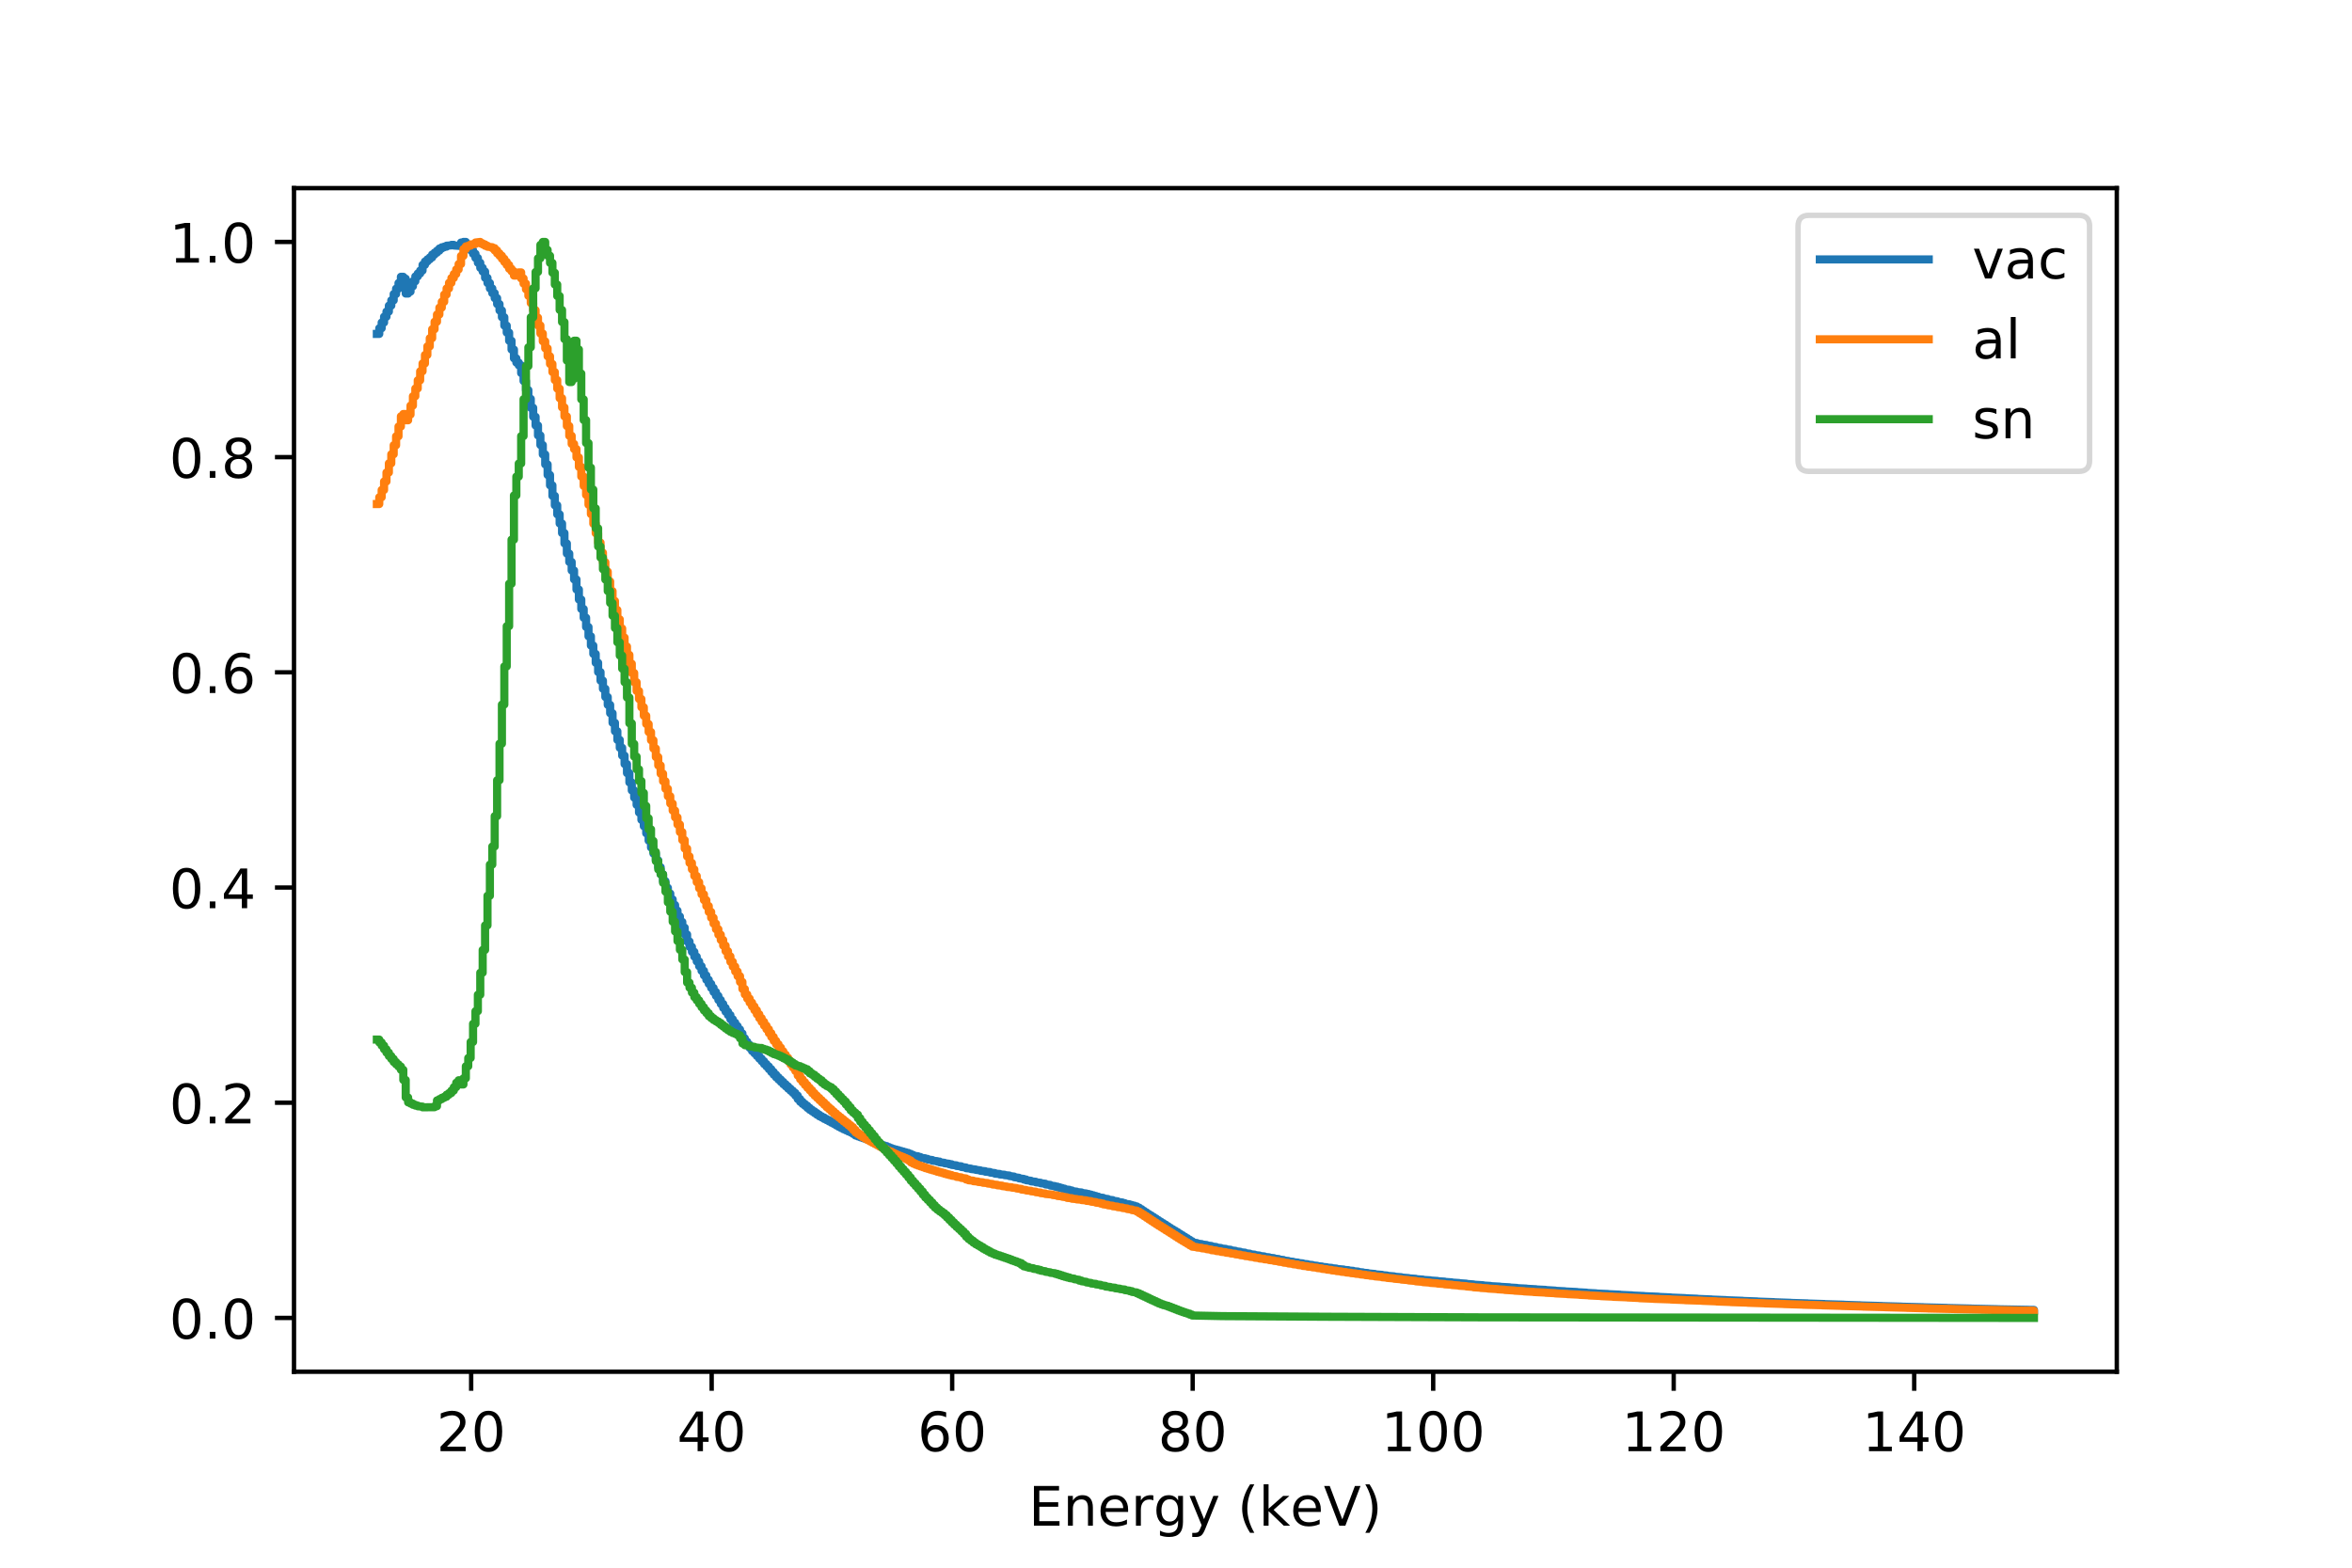 <?xml version="1.0" encoding="utf-8" standalone="no"?>
<!DOCTYPE svg PUBLIC "-//W3C//DTD SVG 1.1//EN"
  "http://www.w3.org/Graphics/SVG/1.1/DTD/svg11.dtd">
<!-- Created with matplotlib (http://matplotlib.org/) -->
<svg height="288pt" version="1.1" viewBox="0 0 432 288" width="432pt" xmlns="http://www.w3.org/2000/svg" xmlns:xlink="http://www.w3.org/1999/xlink">
 <defs>
  <style type="text/css">
*{stroke-linecap:butt;stroke-linejoin:round;}
  </style>
 </defs>
 <g id="figure_1">
  <g id="patch_1">
   <path d="M 0 288 
L 432 288 
L 432 0 
L 0 0 
z
" style="fill:#ffffff;"/>
  </g>
  <g id="axes_1">
   <g id="patch_2">
    <path d="M 54 252 
L 388.8 252 
L 388.8 34.56 
L 54 34.56 
z
" style="fill:#ffffff;"/>
   </g>
   <g id="matplotlib.axis_1">
    <g id="xtick_1">
     <g id="line2d_1">
      <defs>
       <path d="M 0 0 
L 0 3.5 
" id="m61264c3fd6" style="stroke:#000000;stroke-width:0.8;"/>
      </defs>
      <g>
       <use style="stroke:#000000;stroke-width:0.8;" x="86.54" xlink:href="#m61264c3fd6" y="252"/>
      </g>
     </g>
     <g id="text_1">
      <!-- 20 -->
      <defs>
       <path d="M 19.188 8.297 
L 53.609 8.297 
L 53.609 0 
L 7.328 0 
L 7.328 8.297 
Q 12.938 14.109 22.625 23.891 
Q 32.328 33.688 34.812 36.531 
Q 39.547 41.844 41.422 45.531 
Q 43.312 49.219 43.312 52.781 
Q 43.312 58.594 39.234 62.25 
Q 35.156 65.922 28.609 65.922 
Q 23.969 65.922 18.812 64.312 
Q 13.672 62.703 7.812 59.422 
L 7.812 69.391 
Q 13.766 71.781 18.938 73 
Q 24.125 74.219 28.422 74.219 
Q 39.75 74.219 46.484 68.547 
Q 53.219 62.891 53.219 53.422 
Q 53.219 48.922 51.531 44.891 
Q 49.859 40.875 45.406 35.406 
Q 44.188 33.984 37.641 27.219 
Q 31.109 20.453 19.188 8.297 
z
" id="DejaVuSans-32"/>
       <path d="M 31.781 66.406 
Q 24.172 66.406 20.328 58.906 
Q 16.5 51.422 16.5 36.375 
Q 16.5 21.391 20.328 13.891 
Q 24.172 6.391 31.781 6.391 
Q 39.453 6.391 43.281 13.891 
Q 47.125 21.391 47.125 36.375 
Q 47.125 51.422 43.281 58.906 
Q 39.453 66.406 31.781 66.406 
z
M 31.781 74.219 
Q 44.047 74.219 50.516 64.516 
Q 56.984 54.828 56.984 36.375 
Q 56.984 17.969 50.516 8.266 
Q 44.047 -1.422 31.781 -1.422 
Q 19.531 -1.422 13.062 8.266 
Q 6.594 17.969 6.594 36.375 
Q 6.594 54.828 13.062 64.516 
Q 19.531 74.219 31.781 74.219 
z
" id="DejaVuSans-30"/>
      </defs>
      <g transform="translate(80.177 266.598)scale(0.1 -0.1)">
       <use xlink:href="#DejaVuSans-32"/>
       <use x="63.623" xlink:href="#DejaVuSans-30"/>
      </g>
     </g>
    </g>
    <g id="xtick_2">
     <g id="line2d_2">
      <g>
       <use style="stroke:#000000;stroke-width:0.8;" x="130.715" xlink:href="#m61264c3fd6" y="252"/>
      </g>
     </g>
     <g id="text_2">
      <!-- 40 -->
      <defs>
       <path d="M 37.797 64.312 
L 12.891 25.391 
L 37.797 25.391 
z
M 35.203 72.906 
L 47.609 72.906 
L 47.609 25.391 
L 58.016 25.391 
L 58.016 17.188 
L 47.609 17.188 
L 47.609 0 
L 37.797 0 
L 37.797 17.188 
L 4.891 17.188 
L 4.891 26.703 
z
" id="DejaVuSans-34"/>
      </defs>
      <g transform="translate(124.352 266.598)scale(0.1 -0.1)">
       <use xlink:href="#DejaVuSans-34"/>
       <use x="63.623" xlink:href="#DejaVuSans-30"/>
      </g>
     </g>
    </g>
    <g id="xtick_3">
     <g id="line2d_3">
      <g>
       <use style="stroke:#000000;stroke-width:0.8;" x="174.889" xlink:href="#m61264c3fd6" y="252"/>
      </g>
     </g>
     <g id="text_3">
      <!-- 60 -->
      <defs>
       <path d="M 33.016 40.375 
Q 26.375 40.375 22.484 35.828 
Q 18.609 31.297 18.609 23.391 
Q 18.609 15.531 22.484 10.953 
Q 26.375 6.391 33.016 6.391 
Q 39.656 6.391 43.531 10.953 
Q 47.406 15.531 47.406 23.391 
Q 47.406 31.297 43.531 35.828 
Q 39.656 40.375 33.016 40.375 
z
M 52.594 71.297 
L 52.594 62.312 
Q 48.875 64.062 45.094 64.984 
Q 41.312 65.922 37.594 65.922 
Q 27.828 65.922 22.672 59.328 
Q 17.531 52.734 16.797 39.406 
Q 19.672 43.656 24.016 45.922 
Q 28.375 48.188 33.594 48.188 
Q 44.578 48.188 50.953 41.516 
Q 57.328 34.859 57.328 23.391 
Q 57.328 12.156 50.688 5.359 
Q 44.047 -1.422 33.016 -1.422 
Q 20.359 -1.422 13.672 8.266 
Q 6.984 17.969 6.984 36.375 
Q 6.984 53.656 15.188 63.938 
Q 23.391 74.219 37.203 74.219 
Q 40.922 74.219 44.703 73.484 
Q 48.484 72.75 52.594 71.297 
z
" id="DejaVuSans-36"/>
      </defs>
      <g transform="translate(168.527 266.598)scale(0.1 -0.1)">
       <use xlink:href="#DejaVuSans-36"/>
       <use x="63.623" xlink:href="#DejaVuSans-30"/>
      </g>
     </g>
    </g>
    <g id="xtick_4">
     <g id="line2d_4">
      <g>
       <use style="stroke:#000000;stroke-width:0.8;" x="219.064" xlink:href="#m61264c3fd6" y="252"/>
      </g>
     </g>
     <g id="text_4">
      <!-- 80 -->
      <defs>
       <path d="M 31.781 34.625 
Q 24.75 34.625 20.719 30.859 
Q 16.703 27.094 16.703 20.516 
Q 16.703 13.922 20.719 10.156 
Q 24.75 6.391 31.781 6.391 
Q 38.812 6.391 42.859 10.172 
Q 46.922 13.969 46.922 20.516 
Q 46.922 27.094 42.891 30.859 
Q 38.875 34.625 31.781 34.625 
z
M 21.922 38.812 
Q 15.578 40.375 12.031 44.719 
Q 8.5 49.078 8.5 55.328 
Q 8.5 64.062 14.719 69.141 
Q 20.953 74.219 31.781 74.219 
Q 42.672 74.219 48.875 69.141 
Q 55.078 64.062 55.078 55.328 
Q 55.078 49.078 51.531 44.719 
Q 48 40.375 41.703 38.812 
Q 48.828 37.156 52.797 32.312 
Q 56.781 27.484 56.781 20.516 
Q 56.781 9.906 50.312 4.234 
Q 43.844 -1.422 31.781 -1.422 
Q 19.734 -1.422 13.25 4.234 
Q 6.781 9.906 6.781 20.516 
Q 6.781 27.484 10.781 32.312 
Q 14.797 37.156 21.922 38.812 
z
M 18.312 54.391 
Q 18.312 48.734 21.844 45.562 
Q 25.391 42.391 31.781 42.391 
Q 38.141 42.391 41.719 45.562 
Q 45.312 48.734 45.312 54.391 
Q 45.312 60.062 41.719 63.234 
Q 38.141 66.406 31.781 66.406 
Q 25.391 66.406 21.844 63.234 
Q 18.312 60.062 18.312 54.391 
z
" id="DejaVuSans-38"/>
      </defs>
      <g transform="translate(212.701 266.598)scale(0.1 -0.1)">
       <use xlink:href="#DejaVuSans-38"/>
       <use x="63.623" xlink:href="#DejaVuSans-30"/>
      </g>
     </g>
    </g>
    <g id="xtick_5">
     <g id="line2d_5">
      <g>
       <use style="stroke:#000000;stroke-width:0.8;" x="263.239" xlink:href="#m61264c3fd6" y="252"/>
      </g>
     </g>
     <g id="text_5">
      <!-- 100 -->
      <defs>
       <path d="M 12.406 8.297 
L 28.516 8.297 
L 28.516 63.922 
L 10.984 60.406 
L 10.984 69.391 
L 28.422 72.906 
L 38.281 72.906 
L 38.281 8.297 
L 54.391 8.297 
L 54.391 0 
L 12.406 0 
z
" id="DejaVuSans-31"/>
      </defs>
      <g transform="translate(253.695 266.598)scale(0.1 -0.1)">
       <use xlink:href="#DejaVuSans-31"/>
       <use x="63.623" xlink:href="#DejaVuSans-30"/>
       <use x="127.246" xlink:href="#DejaVuSans-30"/>
      </g>
     </g>
    </g>
    <g id="xtick_6">
     <g id="line2d_6">
      <g>
       <use style="stroke:#000000;stroke-width:0.8;" x="307.413" xlink:href="#m61264c3fd6" y="252"/>
      </g>
     </g>
     <g id="text_6">
      <!-- 120 -->
      <g transform="translate(297.87 266.598)scale(0.1 -0.1)">
       <use xlink:href="#DejaVuSans-31"/>
       <use x="63.623" xlink:href="#DejaVuSans-32"/>
       <use x="127.246" xlink:href="#DejaVuSans-30"/>
      </g>
     </g>
    </g>
    <g id="xtick_7">
     <g id="line2d_7">
      <g>
       <use style="stroke:#000000;stroke-width:0.8;" x="351.588" xlink:href="#m61264c3fd6" y="252"/>
      </g>
     </g>
     <g id="text_7">
      <!-- 140 -->
      <g transform="translate(342.044 266.598)scale(0.1 -0.1)">
       <use xlink:href="#DejaVuSans-31"/>
       <use x="63.623" xlink:href="#DejaVuSans-34"/>
       <use x="127.246" xlink:href="#DejaVuSans-30"/>
      </g>
     </g>
    </g>
    <g id="text_8">
     <!-- Energy (keV) -->
     <defs>
      <path d="M 9.812 72.906 
L 55.906 72.906 
L 55.906 64.594 
L 19.672 64.594 
L 19.672 43.016 
L 54.391 43.016 
L 54.391 34.719 
L 19.672 34.719 
L 19.672 8.297 
L 56.781 8.297 
L 56.781 0 
L 9.812 0 
z
" id="DejaVuSans-45"/>
      <path d="M 54.891 33.016 
L 54.891 0 
L 45.906 0 
L 45.906 32.719 
Q 45.906 40.484 42.875 44.328 
Q 39.844 48.188 33.797 48.188 
Q 26.516 48.188 22.312 43.547 
Q 18.109 38.922 18.109 30.906 
L 18.109 0 
L 9.078 0 
L 9.078 54.688 
L 18.109 54.688 
L 18.109 46.188 
Q 21.344 51.125 25.703 53.562 
Q 30.078 56 35.797 56 
Q 45.219 56 50.047 50.172 
Q 54.891 44.344 54.891 33.016 
z
" id="DejaVuSans-6e"/>
      <path d="M 56.203 29.594 
L 56.203 25.203 
L 14.891 25.203 
Q 15.484 15.922 20.484 11.062 
Q 25.484 6.203 34.422 6.203 
Q 39.594 6.203 44.453 7.469 
Q 49.312 8.734 54.109 11.281 
L 54.109 2.781 
Q 49.266 0.734 44.188 -0.344 
Q 39.109 -1.422 33.891 -1.422 
Q 20.797 -1.422 13.156 6.188 
Q 5.516 13.812 5.516 26.812 
Q 5.516 40.234 12.766 48.109 
Q 20.016 56 32.328 56 
Q 43.359 56 49.781 48.891 
Q 56.203 41.797 56.203 29.594 
z
M 47.219 32.234 
Q 47.125 39.594 43.094 43.984 
Q 39.062 48.391 32.422 48.391 
Q 24.906 48.391 20.391 44.141 
Q 15.875 39.891 15.188 32.172 
z
" id="DejaVuSans-65"/>
      <path d="M 41.109 46.297 
Q 39.594 47.172 37.812 47.578 
Q 36.031 48 33.891 48 
Q 26.266 48 22.188 43.047 
Q 18.109 38.094 18.109 28.812 
L 18.109 0 
L 9.078 0 
L 9.078 54.688 
L 18.109 54.688 
L 18.109 46.188 
Q 20.953 51.172 25.484 53.578 
Q 30.031 56 36.531 56 
Q 37.453 56 38.578 55.875 
Q 39.703 55.766 41.062 55.516 
z
" id="DejaVuSans-72"/>
      <path d="M 45.406 27.984 
Q 45.406 37.75 41.375 43.109 
Q 37.359 48.484 30.078 48.484 
Q 22.859 48.484 18.828 43.109 
Q 14.797 37.75 14.797 27.984 
Q 14.797 18.266 18.828 12.891 
Q 22.859 7.516 30.078 7.516 
Q 37.359 7.516 41.375 12.891 
Q 45.406 18.266 45.406 27.984 
z
M 54.391 6.781 
Q 54.391 -7.172 48.188 -13.984 
Q 42 -20.797 29.203 -20.797 
Q 24.469 -20.797 20.266 -20.094 
Q 16.062 -19.391 12.109 -17.922 
L 12.109 -9.188 
Q 16.062 -11.328 19.922 -12.344 
Q 23.781 -13.375 27.781 -13.375 
Q 36.625 -13.375 41.016 -8.766 
Q 45.406 -4.156 45.406 5.172 
L 45.406 9.625 
Q 42.625 4.781 38.281 2.391 
Q 33.938 0 27.875 0 
Q 17.828 0 11.672 7.656 
Q 5.516 15.328 5.516 27.984 
Q 5.516 40.672 11.672 48.328 
Q 17.828 56 27.875 56 
Q 33.938 56 38.281 53.609 
Q 42.625 51.219 45.406 46.391 
L 45.406 54.688 
L 54.391 54.688 
z
" id="DejaVuSans-67"/>
      <path d="M 32.172 -5.078 
Q 28.375 -14.844 24.75 -17.812 
Q 21.141 -20.797 15.094 -20.797 
L 7.906 -20.797 
L 7.906 -13.281 
L 13.188 -13.281 
Q 16.891 -13.281 18.938 -11.516 
Q 21 -9.766 23.484 -3.219 
L 25.094 0.875 
L 2.984 54.688 
L 12.5 54.688 
L 29.594 11.922 
L 46.688 54.688 
L 56.203 54.688 
z
" id="DejaVuSans-79"/>
      <path id="DejaVuSans-20"/>
      <path d="M 31 75.875 
Q 24.469 64.656 21.281 53.656 
Q 18.109 42.672 18.109 31.391 
Q 18.109 20.125 21.312 9.062 
Q 24.516 -2 31 -13.188 
L 23.188 -13.188 
Q 15.875 -1.703 12.234 9.375 
Q 8.594 20.453 8.594 31.391 
Q 8.594 42.281 12.203 53.312 
Q 15.828 64.359 23.188 75.875 
z
" id="DejaVuSans-28"/>
      <path d="M 9.078 75.984 
L 18.109 75.984 
L 18.109 31.109 
L 44.922 54.688 
L 56.391 54.688 
L 27.391 29.109 
L 57.625 0 
L 45.906 0 
L 18.109 26.703 
L 18.109 0 
L 9.078 0 
z
" id="DejaVuSans-6b"/>
      <path d="M 28.609 0 
L 0.781 72.906 
L 11.078 72.906 
L 34.188 11.531 
L 57.328 72.906 
L 67.578 72.906 
L 39.797 0 
z
" id="DejaVuSans-56"/>
      <path d="M 8.016 75.875 
L 15.828 75.875 
Q 23.141 64.359 26.781 53.312 
Q 30.422 42.281 30.422 31.391 
Q 30.422 20.453 26.781 9.375 
Q 23.141 -1.703 15.828 -13.188 
L 8.016 -13.188 
Q 14.5 -2 17.703 9.062 
Q 20.906 20.125 20.906 31.391 
Q 20.906 42.672 17.703 53.656 
Q 14.5 64.656 8.016 75.875 
z
" id="DejaVuSans-29"/>
     </defs>
     <g transform="translate(188.927 280.277)scale(0.1 -0.1)">
      <use xlink:href="#DejaVuSans-45"/>
      <use x="63.184" xlink:href="#DejaVuSans-6e"/>
      <use x="126.562" xlink:href="#DejaVuSans-65"/>
      <use x="188.086" xlink:href="#DejaVuSans-72"/>
      <use x="229.184" xlink:href="#DejaVuSans-67"/>
      <use x="292.66" xlink:href="#DejaVuSans-79"/>
      <use x="351.84" xlink:href="#DejaVuSans-20"/>
      <use x="383.627" xlink:href="#DejaVuSans-28"/>
      <use x="422.641" xlink:href="#DejaVuSans-6b"/>
      <use x="480.504" xlink:href="#DejaVuSans-65"/>
      <use x="542.027" xlink:href="#DejaVuSans-56"/>
      <use x="610.436" xlink:href="#DejaVuSans-29"/>
     </g>
    </g>
   </g>
   <g id="matplotlib.axis_2">
    <g id="ytick_1">
     <g id="line2d_8">
      <defs>
       <path d="M 0 0 
L -3.5 0 
" id="mdb839c56b7" style="stroke:#000000;stroke-width:0.8;"/>
      </defs>
      <g>
       <use style="stroke:#000000;stroke-width:0.8;" x="54" xlink:href="#mdb839c56b7" y="242.116"/>
      </g>
     </g>
     <g id="text_9">
      <!-- 0.0 -->
      <defs>
       <path d="M 10.688 12.406 
L 21 12.406 
L 21 0 
L 10.688 0 
z
" id="DejaVuSans-2e"/>
      </defs>
      <g transform="translate(31.097 245.916)scale(0.1 -0.1)">
       <use xlink:href="#DejaVuSans-30"/>
       <use x="63.623" xlink:href="#DejaVuSans-2e"/>
       <use x="95.41" xlink:href="#DejaVuSans-30"/>
      </g>
     </g>
    </g>
    <g id="ytick_2">
     <g id="line2d_9">
      <g>
       <use style="stroke:#000000;stroke-width:0.8;" x="54" xlink:href="#mdb839c56b7" y="202.582"/>
      </g>
     </g>
     <g id="text_10">
      <!-- 0.2 -->
      <g transform="translate(31.097 206.381)scale(0.1 -0.1)">
       <use xlink:href="#DejaVuSans-30"/>
       <use x="63.623" xlink:href="#DejaVuSans-2e"/>
       <use x="95.41" xlink:href="#DejaVuSans-32"/>
      </g>
     </g>
    </g>
    <g id="ytick_3">
     <g id="line2d_10">
      <g>
       <use style="stroke:#000000;stroke-width:0.8;" x="54" xlink:href="#mdb839c56b7" y="163.047"/>
      </g>
     </g>
     <g id="text_11">
      <!-- 0.4 -->
      <g transform="translate(31.097 166.846)scale(0.1 -0.1)">
       <use xlink:href="#DejaVuSans-30"/>
       <use x="63.623" xlink:href="#DejaVuSans-2e"/>
       <use x="95.41" xlink:href="#DejaVuSans-34"/>
      </g>
     </g>
    </g>
    <g id="ytick_4">
     <g id="line2d_11">
      <g>
       <use style="stroke:#000000;stroke-width:0.8;" x="54" xlink:href="#mdb839c56b7" y="123.513"/>
      </g>
     </g>
     <g id="text_12">
      <!-- 0.6 -->
      <g transform="translate(31.097 127.312)scale(0.1 -0.1)">
       <use xlink:href="#DejaVuSans-30"/>
       <use x="63.623" xlink:href="#DejaVuSans-2e"/>
       <use x="95.41" xlink:href="#DejaVuSans-36"/>
      </g>
     </g>
    </g>
    <g id="ytick_5">
     <g id="line2d_12">
      <g>
       <use style="stroke:#000000;stroke-width:0.8;" x="54" xlink:href="#mdb839c56b7" y="83.978"/>
      </g>
     </g>
     <g id="text_13">
      <!-- 0.8 -->
      <g transform="translate(31.097 87.777)scale(0.1 -0.1)">
       <use xlink:href="#DejaVuSans-30"/>
       <use x="63.623" xlink:href="#DejaVuSans-2e"/>
       <use x="95.41" xlink:href="#DejaVuSans-38"/>
      </g>
     </g>
    </g>
    <g id="ytick_6">
     <g id="line2d_13">
      <g>
       <use style="stroke:#000000;stroke-width:0.8;" x="54" xlink:href="#mdb839c56b7" y="44.444"/>
      </g>
     </g>
     <g id="text_14">
      <!-- 1.0 -->
      <g transform="translate(31.097 48.243)scale(0.1 -0.1)">
       <use xlink:href="#DejaVuSans-31"/>
       <use x="63.623" xlink:href="#DejaVuSans-2e"/>
       <use x="95.41" xlink:href="#DejaVuSans-30"/>
      </g>
     </g>
    </g>
   </g>
   <g id="line2d_14">
    <path clip-path="url(#p4af845a95d)" d="M 69.218 61.342 
L 69.66 61.342 
L 69.66 60.304 
L 70.102 60.304 
L 70.102 59.253 
L 70.543 59.253 
L 70.543 58.187 
L 70.985 58.187 
L 70.985 57.24 
L 71.427 57.24 
L 71.427 56.146 
L 71.869 56.146 
L 71.869 55.177 
L 72.31 55.177 
L 72.31 54.013 
L 72.752 54.013 
L 72.752 53.032 
L 73.194 53.032 
L 73.194 52.003 
L 73.636 52.003 
L 73.636 50.852 
L 74.077 50.852 
L 74.077 51.197 
L 74.519 51.197 
L 74.519 53.928 
L 74.961 53.928 
L 74.961 53.567 
L 75.403 53.567 
L 75.403 52.591 
L 75.844 52.591 
L 75.844 51.676 
L 76.286 51.676 
L 76.286 50.786 
L 76.728 50.786 
L 76.728 50.252 
L 77.17 50.252 
L 77.17 49.708 
L 77.611 49.708 
L 77.611 48.659 
L 78.053 48.659 
L 78.053 48.046 
L 78.495 48.046 
L 78.495 47.649 
L 78.937 47.649 
L 78.937 47.294 
L 79.378 47.294 
L 79.378 46.764 
L 79.82 46.764 
L 79.82 46.413 
L 80.262 46.413 
L 80.262 46.054 
L 80.704 46.054 
L 80.704 45.651 
L 81.145 45.651 
L 81.145 45.429 
L 81.587 45.429 
L 81.587 45.307 
L 82.029 45.307 
L 82.029 45.133 
L 82.912 45.08 
L 82.912 44.989 
L 83.354 44.989 
L 83.354 45.101 
L 84.679 45.189 
L 84.679 44.56 
L 85.121 44.56 
L 85.121 44.444 
L 85.563 44.444 
L 85.563 45.003 
L 86.005 45.003 
L 86.005 45.602 
L 86.446 45.602 
L 86.446 45.976 
L 86.888 45.976 
L 86.888 46.625 
L 87.33 46.625 
L 87.33 47.393 
L 87.772 47.393 
L 87.772 48.273 
L 88.213 48.273 
L 88.213 49.209 
L 88.655 49.209 
L 88.655 49.883 
L 89.097 49.883 
L 89.097 51.046 
L 89.539 51.046 
L 89.539 51.996 
L 89.98 51.996 
L 89.98 52.991 
L 90.422 52.991 
L 90.422 53.854 
L 90.864 53.854 
L 90.864 54.768 
L 91.306 54.768 
L 91.306 55.857 
L 91.747 55.857 
L 91.747 57.032 
L 92.189 57.032 
L 92.189 58.277 
L 92.631 58.277 
L 92.631 59.817 
L 93.073 59.817 
L 93.073 61.101 
L 93.514 61.101 
L 93.514 62.601 
L 93.956 62.601 
L 93.956 64.216 
L 94.398 64.216 
L 94.398 65.83 
L 94.84 65.83 
L 94.84 66.608 
L 95.281 66.608 
L 95.281 67.111 
L 95.723 67.111 
L 95.723 68.536 
L 96.165 68.536 
L 96.165 70.001 
L 96.606 70.001 
L 96.606 71.662 
L 97.048 71.662 
L 97.048 73.275 
L 97.49 73.275 
L 97.49 74.919 
L 97.932 74.919 
L 97.932 76.567 
L 98.373 76.567 
L 98.373 78.165 
L 98.815 78.165 
L 98.815 79.995 
L 99.257 79.995 
L 99.257 81.751 
L 99.699 81.751 
L 99.699 83.48 
L 100.14 83.48 
L 100.14 85.317 
L 100.582 85.317 
L 100.582 87.254 
L 101.024 87.254 
L 101.024 89.16 
L 101.466 89.16 
L 101.466 91.097 
L 101.907 91.097 
L 101.907 92.825 
L 102.349 92.825 
L 102.349 94.487 
L 102.791 94.487 
L 102.791 96.173 
L 103.233 96.173 
L 103.233 97.925 
L 103.674 97.925 
L 103.674 99.835 
L 104.116 99.835 
L 104.116 101.695 
L 104.558 101.695 
L 104.558 103.237 
L 105 103.237 
L 105 104.805 
L 105.441 104.805 
L 105.441 106.443 
L 105.883 106.443 
L 105.883 108.301 
L 106.325 108.301 
L 106.325 110.136 
L 106.767 110.136 
L 106.767 111.877 
L 107.208 111.877 
L 107.208 113.486 
L 107.65 113.486 
L 107.65 115.185 
L 108.092 115.185 
L 108.092 116.895 
L 108.534 116.895 
L 108.534 118.592 
L 108.975 118.592 
L 108.975 120.127 
L 109.417 120.127 
L 109.417 121.76 
L 109.859 121.76 
L 109.859 123.465 
L 110.301 123.465 
L 110.301 125.043 
L 110.742 125.043 
L 110.742 126.532 
L 111.184 126.532 
L 111.184 128.049 
L 111.626 128.049 
L 111.626 129.489 
L 112.068 129.489 
L 112.068 131.024 
L 112.509 131.024 
L 112.509 132.783 
L 112.951 132.783 
L 112.951 134.341 
L 113.393 134.341 
L 113.393 135.926 
L 113.835 135.926 
L 113.835 137.376 
L 114.276 137.376 
L 114.276 138.812 
L 114.718 138.812 
L 114.718 140.362 
L 115.16 140.362 
L 115.16 142.022 
L 115.602 142.022 
L 115.602 143.742 
L 116.043 143.742 
L 116.043 145.213 
L 116.485 145.213 
L 116.485 146.542 
L 116.927 146.542 
L 116.927 147.863 
L 117.369 147.863 
L 117.369 149.274 
L 117.81 149.274 
L 117.81 150.614 
L 118.252 150.614 
L 118.252 151.781 
L 118.694 151.781 
L 118.694 153.079 
L 119.136 153.079 
L 119.136 154.427 
L 119.577 154.427 
L 119.577 155.697 
L 120.019 155.697 
L 120.019 156.808 
L 120.461 156.808 
L 120.461 158.047 
L 120.903 158.047 
L 120.903 159.316 
L 121.344 159.316 
L 121.344 160.616 
L 121.786 160.616 
L 121.786 161.882 
L 122.228 161.882 
L 122.228 163.101 
L 122.67 163.101 
L 122.67 164.146 
L 123.111 164.146 
L 123.111 165.226 
L 123.553 165.226 
L 123.553 166.253 
L 123.995 166.253 
L 123.995 167.29 
L 124.437 167.29 
L 124.437 168.363 
L 124.878 168.363 
L 124.878 169.365 
L 125.32 169.365 
L 125.32 170.419 
L 125.762 170.419 
L 125.762 171.668 
L 126.204 171.668 
L 126.204 172.956 
L 126.645 172.956 
L 126.645 173.94 
L 127.087 173.94 
L 127.087 174.859 
L 127.529 174.859 
L 127.529 175.748 
L 127.971 175.748 
L 127.971 176.625 
L 128.412 176.625 
L 128.412 177.5 
L 128.854 177.5 
L 128.854 178.344 
L 129.296 178.344 
L 129.296 179.19 
L 129.738 179.19 
L 129.738 180.002 
L 130.179 180.002 
L 130.179 180.742 
L 130.621 180.742 
L 130.621 181.491 
L 131.063 181.491 
L 131.063 182.242 
L 131.504 182.242 
L 131.504 182.953 
L 131.946 182.953 
L 131.946 183.708 
L 132.388 183.708 
L 132.388 184.426 
L 132.83 184.426 
L 132.83 185.165 
L 133.271 185.165 
L 133.271 185.855 
L 133.713 185.855 
L 133.713 186.482 
L 134.155 186.482 
L 134.155 187.25 
L 134.597 187.25 
L 134.597 187.881 
L 135.038 187.881 
L 135.038 188.504 
L 135.48 188.504 
L 135.48 189.122 
L 135.922 189.122 
L 135.922 189.854 
L 136.364 189.854 
L 136.364 190.741 
L 136.805 190.741 
L 136.805 191.382 
L 137.247 191.382 
L 137.247 191.938 
L 137.689 191.938 
L 137.689 192.508 
L 138.131 192.508 
L 138.131 193.081 
L 138.572 193.081 
L 138.572 193.515 
L 139.014 193.515 
L 139.014 193.994 
L 139.456 193.994 
L 139.456 194.482 
L 139.898 194.482 
L 139.898 194.956 
L 140.339 194.956 
L 140.339 195.474 
L 140.781 195.474 
L 140.781 195.92 
L 141.223 195.92 
L 141.223 196.416 
L 141.665 196.416 
L 141.665 196.934 
L 142.106 196.934 
L 142.106 197.433 
L 142.548 197.433 
L 142.548 197.908 
L 142.99 197.908 
L 142.99 198.332 
L 143.432 198.332 
L 143.432 198.755 
L 143.873 198.755 
L 143.873 199.187 
L 144.315 199.187 
L 144.315 199.577 
L 144.757 199.577 
L 144.757 199.995 
L 145.199 199.995 
L 145.199 200.388 
L 145.64 200.388 
L 145.64 200.785 
L 146.082 200.785 
L 146.082 201.274 
L 146.524 201.274 
L 146.524 201.909 
L 146.966 201.909 
L 146.966 202.412 
L 147.407 202.412 
L 147.407 202.802 
L 147.849 202.802 
L 147.849 203.139 
L 148.291 203.139 
L 148.291 203.537 
L 148.733 203.537 
L 148.733 203.891 
L 149.174 203.891 
L 149.174 204.181 
L 149.616 204.181 
L 149.616 204.489 
L 150.058 204.489 
L 150.058 204.795 
L 150.5 204.795 
L 150.5 205.077 
L 150.941 205.077 
L 150.941 205.302 
L 151.383 205.302 
L 151.383 205.559 
L 151.825 205.559 
L 151.825 205.774 
L 152.267 205.774 
L 152.267 206.009 
L 152.708 206.009 
L 152.708 206.25 
L 153.15 206.25 
L 153.15 206.474 
L 153.592 206.474 
L 153.592 206.744 
L 154.034 206.744 
L 154.034 206.995 
L 154.475 206.995 
L 154.475 207.224 
L 154.917 207.224 
L 154.917 207.451 
L 155.359 207.451 
L 155.359 207.642 
L 155.801 207.642 
L 155.801 207.851 
L 156.242 207.851 
L 156.242 208.041 
L 156.684 208.041 
L 156.684 208.303 
L 157.126 208.303 
L 157.126 208.601 
L 157.568 208.601 
L 157.568 208.764 
L 158.009 208.764 
L 158.009 208.924 
L 158.451 208.924 
L 158.451 209.077 
L 158.893 209.077 
L 158.893 209.216 
L 159.335 209.216 
L 159.335 209.383 
L 159.776 209.383 
L 159.776 209.559 
L 160.218 209.559 
L 160.218 209.72 
L 160.66 209.72 
L 160.66 209.897 
L 161.102 209.897 
L 161.102 210.054 
L 161.543 210.054 
L 161.543 210.239 
L 161.985 210.239 
L 161.985 210.427 
L 162.427 210.427 
L 162.427 210.549 
L 162.869 210.549 
L 162.869 210.734 
L 163.31 210.734 
L 163.31 210.913 
L 163.752 210.913 
L 163.752 211.068 
L 164.194 211.068 
L 164.194 211.186 
L 164.636 211.186 
L 164.636 211.302 
L 165.077 211.302 
L 165.077 211.435 
L 165.519 211.435 
L 165.519 211.557 
L 165.961 211.557 
L 165.961 211.685 
L 166.403 211.685 
L 166.403 211.803 
L 166.844 211.803 
L 166.844 211.975 
L 167.286 211.975 
L 167.286 212.171 
L 167.728 212.171 
L 167.728 212.314 
L 168.611 212.419 
L 168.611 212.551 
L 169.053 212.551 
L 169.053 212.687 
L 169.936 212.791 
L 169.936 212.899 
L 170.378 212.899 
L 170.378 213.01 
L 171.262 213.116 
L 171.262 213.231 
L 172.145 213.319 
L 172.145 213.393 
L 172.587 213.393 
L 172.587 213.525 
L 173.47 213.619 
L 173.47 213.691 
L 174.354 213.798 
L 174.354 213.886 
L 174.796 213.886 
L 174.796 214.004 
L 175.679 214.087 
L 175.679 214.191 
L 176.563 214.267 
L 176.563 214.38 
L 177.446 214.489 
L 177.446 214.605 
L 178.33 214.691 
L 178.33 214.758 
L 179.213 214.852 
L 179.213 214.905 
L 180.097 215.015 
L 180.097 215.086 
L 180.98 215.166 
L 180.98 215.252 
L 181.864 215.317 
L 181.864 215.413 
L 182.747 215.508 
L 182.747 215.609 
L 183.631 215.669 
L 183.631 215.757 
L 184.514 215.813 
L 184.514 215.882 
L 185.398 215.96 
L 185.398 216.048 
L 186.281 216.154 
L 186.281 216.265 
L 187.165 216.373 
L 187.165 216.473 
L 188.048 216.579 
L 188.048 216.695 
L 188.49 216.695 
L 188.49 216.82 
L 189.373 216.923 
L 189.373 217.027 
L 190.257 217.103 
L 190.257 217.199 
L 191.14 217.292 
L 191.14 217.37 
L 192.024 217.469 
L 192.024 217.587 
L 192.907 217.683 
L 192.907 217.796 
L 193.791 217.905 
L 193.791 218.001 
L 194.233 218.001 
L 194.233 218.127 
L 194.674 218.127 
L 194.674 218.253 
L 195.116 218.253 
L 195.116 218.377 
L 195.558 218.377 
L 195.558 218.499 
L 196.441 218.585 
L 196.441 218.703 
L 196.883 218.703 
L 196.883 218.82 
L 197.767 218.922 
L 197.767 219.001 
L 198.65 219.069 
L 198.65 219.156 
L 199.534 219.258 
L 199.534 219.351 
L 199.975 219.351 
L 199.975 219.465 
L 200.417 219.465 
L 200.417 219.588 
L 200.859 219.588 
L 200.859 219.715 
L 201.301 219.715 
L 201.301 219.844 
L 201.742 219.844 
L 201.742 219.961 
L 202.626 220.06 
L 202.626 220.172 
L 203.509 220.275 
L 203.509 220.385 
L 204.393 220.481 
L 204.393 220.59 
L 205.276 220.695 
L 205.276 220.81 
L 206.16 220.907 
L 206.16 221.033 
L 206.601 221.033 
L 206.601 221.148 
L 207.485 221.25 
L 207.485 221.373 
L 207.927 221.373 
L 207.927 221.493 
L 208.368 221.493 
L 208.368 221.633 
L 208.81 221.633 
L 208.81 221.862 
L 209.252 221.862 
L 209.252 222.142 
L 209.694 222.142 
L 209.694 222.444 
L 210.135 222.444 
L 210.135 222.729 
L 210.577 222.729 
L 210.577 223.023 
L 211.019 223.023 
L 211.019 223.292 
L 211.461 223.292 
L 211.461 223.572 
L 211.902 223.572 
L 211.902 223.855 
L 212.344 223.855 
L 212.344 224.15 
L 212.786 224.15 
L 212.786 224.436 
L 213.228 224.436 
L 213.228 224.71 
L 213.669 224.71 
L 213.669 224.981 
L 214.111 224.981 
L 214.111 225.275 
L 214.553 225.275 
L 214.553 225.562 
L 214.995 225.562 
L 214.995 225.837 
L 215.436 225.837 
L 215.436 226.094 
L 215.878 226.094 
L 215.878 226.361 
L 216.32 226.361 
L 216.32 226.648 
L 216.762 226.648 
L 216.762 226.923 
L 217.203 226.923 
L 217.203 227.202 
L 217.645 227.202 
L 217.645 227.473 
L 218.087 227.473 
L 218.087 227.757 
L 218.529 227.757 
L 218.529 228.027 
L 218.97 228.027 
L 218.97 228.26 
L 219.854 228.363 
L 219.854 228.459 
L 220.737 228.556 
L 220.737 228.627 
L 221.621 228.717 
L 221.621 228.807 
L 222.504 228.9 
L 222.504 228.997 
L 223.388 229.088 
L 223.388 229.182 
L 224.271 229.277 
L 224.271 229.361 
L 225.155 229.436 
L 225.155 229.519 
L 226.038 229.602 
L 226.038 229.702 
L 226.922 229.793 
L 226.922 229.876 
L 227.805 229.966 
L 227.805 230.047 
L 228.689 230.132 
L 228.689 230.231 
L 229.572 230.319 
L 229.572 230.412 
L 230.456 230.497 
L 230.456 230.572 
L 231.339 230.661 
L 231.339 230.737 
L 232.223 230.82 
L 232.223 230.907 
L 233.106 230.984 
L 233.106 231.056 
L 233.99 231.136 
L 233.99 231.218 
L 234.873 231.304 
L 234.873 231.389 
L 235.757 231.477 
L 235.757 231.571 
L 236.64 231.655 
L 236.64 231.726 
L 237.524 231.807 
L 237.524 231.883 
L 238.407 231.955 
L 238.407 232.025 
L 239.291 232.1 
L 239.291 232.178 
L 240.174 232.25 
L 240.174 232.32 
L 241.058 232.395 
L 241.058 232.469 
L 241.941 232.543 
L 241.941 232.609 
L 242.825 232.674 
L 242.825 232.733 
L 243.708 232.811 
L 243.708 232.865 
L 244.592 232.927 
L 244.592 232.985 
L 245.475 233.053 
L 245.475 233.123 
L 246.8 233.228 
L 246.8 233.291 
L 247.684 233.347 
L 247.684 233.406 
L 248.567 233.472 
L 248.567 233.537 
L 249.451 233.604 
L 249.451 233.679 
L 250.334 233.756 
L 250.334 233.821 
L 251.218 233.872 
L 251.218 233.932 
L 252.543 234.043 
L 252.543 234.102 
L 253.868 234.207 
L 253.868 234.264 
L 254.752 234.325 
L 254.752 234.383 
L 256.077 234.484 
L 256.077 234.541 
L 257.402 234.642 
L 257.402 234.7 
L 258.728 234.799 
L 258.728 234.842 
L 260.053 234.931 
L 260.053 234.986 
L 261.378 235.078 
L 261.378 235.126 
L 262.703 235.206 
L 262.703 235.242 
L 264.029 235.325 
L 264.029 235.369 
L 265.354 235.449 
L 265.354 235.493 
L 266.679 235.584 
L 266.679 235.624 
L 268.004 235.704 
L 268.004 235.737 
L 269.33 235.822 
L 269.33 235.865 
L 270.655 235.963 
L 270.655 236.005 
L 272.422 236.115 
L 272.422 236.158 
L 273.747 236.239 
L 273.747 236.278 
L 275.514 236.37 
L 275.514 236.401 
L 277.281 236.495 
L 277.281 236.532 
L 278.606 236.606 
L 278.606 236.646 
L 280.373 236.729 
L 280.373 236.758 
L 282.14 236.849 
L 282.14 236.881 
L 283.907 236.964 
L 283.907 236.995 
L 285.674 237.1 
L 285.674 237.132 
L 287.441 237.222 
L 287.441 237.25 
L 289.65 237.353 
L 289.65 237.384 
L 291.417 237.478 
L 291.417 237.514 
L 293.184 237.601 
L 293.184 237.631 
L 295.393 237.726 
L 295.393 237.748 
L 297.601 237.847 
L 297.601 237.874 
L 299.81 237.975 
L 299.81 238 
L 302.019 238.098 
L 302.019 238.119 
L 304.669 238.225 
L 304.669 238.255 
L 306.878 238.35 
L 306.878 238.376 
L 309.529 238.482 
L 309.529 238.505 
L 311.737 238.59 
L 311.737 238.618 
L 314.388 238.724 
L 314.388 238.745 
L 317.038 238.842 
L 317.038 238.863 
L 320.13 238.974 
L 320.13 238.995 
L 322.781 239.088 
L 322.781 239.111 
L 325.873 239.218 
L 325.873 239.234 
L 328.965 239.343 
L 328.965 239.358 
L 332.058 239.451 
L 332.058 239.471 
L 335.15 239.565 
L 335.15 239.585 
L 338.684 239.69 
L 338.684 239.705 
L 341.776 239.801 
L 341.776 239.819 
L 345.752 239.93 
L 345.752 239.943 
L 349.286 240.041 
L 349.286 240.054 
L 353.261 240.153 
L 353.261 240.166 
L 357.679 240.276 
L 357.679 240.289 
L 362.096 240.396 
L 362.096 240.407 
L 366.956 240.515 
L 366.956 240.525 
L 372.698 240.631 
L 372.698 240.638 
L 373.582 240.647 
L 373.582 240.657 
" style="fill:none;stroke:#1f77b4;stroke-linecap:square;stroke-width:1.5;"/>
   </g>
   <g id="line2d_15">
    <path clip-path="url(#p4af845a95d)" d="M 69.218 92.596 
L 69.66 92.596 
L 69.66 91.35 
L 70.102 91.35 
L 70.102 90.012 
L 70.543 90.012 
L 70.543 88.453 
L 70.985 88.453 
L 70.985 86.802 
L 71.427 86.802 
L 71.427 85.116 
L 71.869 85.116 
L 71.869 83.453 
L 72.31 83.453 
L 72.31 81.792 
L 72.752 81.792 
L 72.752 80.151 
L 73.194 80.151 
L 73.194 78.359 
L 73.636 78.359 
L 73.636 76.482 
L 74.077 76.482 
L 74.077 76.054 
L 74.519 76.054 
L 74.519 77.207 
L 74.961 77.207 
L 74.961 76.153 
L 75.403 76.153 
L 75.403 74.512 
L 75.844 74.512 
L 75.844 72.791 
L 76.286 72.791 
L 76.286 71.372 
L 76.728 71.372 
L 76.728 69.868 
L 77.17 69.868 
L 77.17 68.214 
L 77.611 68.214 
L 77.611 66.766 
L 78.053 66.766 
L 78.053 65.207 
L 78.495 65.207 
L 78.495 63.628 
L 78.937 63.628 
L 78.937 62.132 
L 79.378 62.132 
L 79.378 60.482 
L 79.82 60.482 
L 79.82 59.111 
L 80.262 59.111 
L 80.262 57.776 
L 80.704 57.776 
L 80.704 56.515 
L 81.145 56.515 
L 81.145 55.433 
L 81.587 55.433 
L 81.587 54.11 
L 82.029 54.11 
L 82.029 52.995 
L 82.471 52.995 
L 82.471 51.958 
L 82.912 51.958 
L 82.912 51.073 
L 83.354 51.073 
L 83.354 50.334 
L 83.796 50.334 
L 83.796 49.498 
L 84.238 49.498 
L 84.238 48.508 
L 84.679 48.508 
L 84.679 47.012 
L 85.121 47.012 
L 85.121 45.762 
L 85.563 45.762 
L 85.563 45.273 
L 86.005 45.273 
L 86.005 45.129 
L 86.446 45.129 
L 86.446 44.906 
L 87.33 44.826 
L 87.33 44.55 
L 88.213 44.444 
L 88.213 44.708 
L 88.655 44.708 
L 88.655 44.903 
L 89.097 44.903 
L 89.097 45.148 
L 89.539 45.148 
L 89.539 45.326 
L 90.422 45.414 
L 90.422 45.588 
L 90.864 45.588 
L 90.864 46.013 
L 91.306 46.013 
L 91.306 46.541 
L 91.747 46.541 
L 91.747 46.987 
L 92.189 46.987 
L 92.189 47.537 
L 92.631 47.537 
L 92.631 48.115 
L 93.073 48.115 
L 93.073 48.69 
L 93.514 48.69 
L 93.514 49.375 
L 93.956 49.375 
L 93.956 49.843 
L 94.398 49.843 
L 94.398 50.626 
L 94.84 50.626 
L 94.84 50.359 
L 95.281 50.359 
L 95.281 50.042 
L 95.723 50.042 
L 95.723 51.15 
L 96.165 51.15 
L 96.165 52.103 
L 96.606 52.103 
L 96.606 53.142 
L 97.048 53.142 
L 97.048 54.346 
L 97.49 54.346 
L 97.49 55.677 
L 97.932 55.677 
L 97.932 56.983 
L 98.373 56.983 
L 98.373 58.359 
L 98.815 58.359 
L 98.815 59.789 
L 99.257 59.789 
L 99.257 61.269 
L 99.699 61.269 
L 99.699 62.7 
L 100.14 62.7 
L 100.14 63.991 
L 100.582 63.991 
L 100.582 65.456 
L 101.024 65.456 
L 101.024 66.86 
L 101.466 66.86 
L 101.466 68.354 
L 101.907 68.354 
L 101.907 69.825 
L 102.349 69.825 
L 102.349 71.392 
L 102.791 71.392 
L 102.791 73.156 
L 103.233 73.156 
L 103.233 74.841 
L 103.674 74.841 
L 103.674 76.498 
L 104.116 76.498 
L 104.116 78.263 
L 104.558 78.263 
L 104.558 80.064 
L 105 80.064 
L 105 81.555 
L 105.441 81.555 
L 105.441 82.493 
L 105.883 82.493 
L 105.883 84.036 
L 106.325 84.036 
L 106.325 85.775 
L 106.767 85.775 
L 106.767 87.55 
L 107.208 87.55 
L 107.208 89.272 
L 107.65 89.272 
L 107.65 90.927 
L 108.092 90.927 
L 108.092 92.721 
L 108.534 92.721 
L 108.534 94.443 
L 108.975 94.443 
L 108.975 96.215 
L 109.417 96.215 
L 109.417 97.967 
L 109.859 97.967 
L 109.859 99.685 
L 110.301 99.685 
L 110.301 101.543 
L 110.742 101.543 
L 110.742 103.277 
L 111.184 103.277 
L 111.184 105.014 
L 111.626 105.014 
L 111.626 106.808 
L 112.068 106.808 
L 112.068 108.591 
L 112.509 108.591 
L 112.509 110.408 
L 112.951 110.408 
L 112.951 112.057 
L 113.393 112.057 
L 113.393 113.781 
L 113.835 113.781 
L 113.835 115.464 
L 114.276 115.464 
L 114.276 117.129 
L 114.718 117.129 
L 114.718 118.774 
L 115.16 118.774 
L 115.16 120.301 
L 115.602 120.301 
L 115.602 121.929 
L 116.043 121.929 
L 116.043 123.631 
L 116.485 123.631 
L 116.485 125.326 
L 116.927 125.326 
L 116.927 126.94 
L 117.369 126.94 
L 117.369 128.413 
L 117.81 128.413 
L 117.81 129.93 
L 118.252 129.93 
L 118.252 131.487 
L 118.694 131.487 
L 118.694 133.006 
L 119.136 133.006 
L 119.136 134.475 
L 119.577 134.475 
L 119.577 135.986 
L 120.019 135.986 
L 120.019 137.516 
L 120.461 137.516 
L 120.461 139.075 
L 120.903 139.075 
L 120.903 140.619 
L 121.344 140.619 
L 121.344 142.135 
L 121.786 142.135 
L 121.786 143.521 
L 122.228 143.521 
L 122.228 144.912 
L 122.67 144.912 
L 122.67 146.278 
L 123.111 146.278 
L 123.111 147.618 
L 123.553 147.618 
L 123.553 148.909 
L 123.995 148.909 
L 123.995 150.156 
L 124.437 150.156 
L 124.437 151.471 
L 124.878 151.471 
L 124.878 152.859 
L 125.32 152.859 
L 125.32 154.33 
L 125.762 154.33 
L 125.762 155.885 
L 126.204 155.885 
L 126.204 157.332 
L 126.645 157.332 
L 126.645 158.525 
L 127.087 158.525 
L 127.087 159.703 
L 127.529 159.703 
L 127.529 160.922 
L 127.971 160.922 
L 127.971 162.056 
L 128.412 162.056 
L 128.412 163.182 
L 128.854 163.182 
L 128.854 164.292 
L 129.296 164.292 
L 129.296 165.359 
L 129.738 165.359 
L 129.738 166.448 
L 130.179 166.448 
L 130.179 167.529 
L 130.621 167.529 
L 130.621 168.609 
L 131.063 168.609 
L 131.063 169.682 
L 131.504 169.682 
L 131.504 170.704 
L 131.946 170.704 
L 131.946 171.713 
L 132.388 171.713 
L 132.388 172.683 
L 132.83 172.683 
L 132.83 173.711 
L 133.271 173.711 
L 133.271 174.739 
L 133.713 174.739 
L 133.713 175.694 
L 134.155 175.694 
L 134.155 176.691 
L 134.597 176.691 
L 134.597 177.572 
L 135.038 177.572 
L 135.038 178.475 
L 135.48 178.475 
L 135.48 179.331 
L 135.922 179.331 
L 135.922 180.391 
L 136.364 180.391 
L 136.364 181.69 
L 136.805 181.69 
L 136.805 182.692 
L 137.247 182.692 
L 137.247 183.453 
L 137.689 183.453 
L 137.689 184.191 
L 138.131 184.191 
L 138.131 184.892 
L 138.572 184.892 
L 138.572 185.586 
L 139.014 185.586 
L 139.014 186.324 
L 139.456 186.324 
L 139.456 187.043 
L 139.898 187.043 
L 139.898 187.72 
L 140.339 187.72 
L 140.339 188.417 
L 140.781 188.417 
L 140.781 189.078 
L 141.223 189.078 
L 141.223 189.796 
L 141.665 189.796 
L 141.665 190.5 
L 142.106 190.5 
L 142.106 191.214 
L 142.548 191.214 
L 142.548 191.844 
L 142.99 191.844 
L 142.99 192.468 
L 143.432 192.468 
L 143.432 193.134 
L 143.873 193.134 
L 143.873 193.747 
L 144.315 193.747 
L 144.315 194.335 
L 144.757 194.335 
L 144.757 194.933 
L 145.199 194.933 
L 145.199 195.523 
L 145.64 195.523 
L 145.64 196.126 
L 146.082 196.126 
L 146.082 196.751 
L 146.524 196.751 
L 146.524 197.581 
L 146.966 197.581 
L 146.966 198.268 
L 147.407 198.268 
L 147.407 198.804 
L 147.849 198.804 
L 147.849 199.331 
L 148.291 199.331 
L 148.291 199.841 
L 148.733 199.841 
L 148.733 200.31 
L 149.174 200.31 
L 149.174 200.82 
L 149.616 200.82 
L 149.616 201.279 
L 150.058 201.279 
L 150.058 201.696 
L 150.5 201.696 
L 150.5 202.118 
L 150.941 202.118 
L 150.941 202.531 
L 151.383 202.531 
L 151.383 202.96 
L 151.825 202.96 
L 151.825 203.397 
L 152.267 203.397 
L 152.267 203.763 
L 152.708 203.763 
L 152.708 204.169 
L 153.15 204.169 
L 153.15 204.554 
L 153.592 204.554 
L 153.592 204.94 
L 154.034 204.94 
L 154.034 205.282 
L 154.475 205.282 
L 154.475 205.635 
L 154.917 205.635 
L 154.917 205.997 
L 155.359 205.997 
L 155.359 206.339 
L 155.801 206.339 
L 155.801 206.71 
L 156.242 206.71 
L 156.242 207.072 
L 156.684 207.072 
L 156.684 207.558 
L 157.126 207.558 
L 157.126 208.035 
L 157.568 208.035 
L 157.568 208.342 
L 158.009 208.342 
L 158.009 208.635 
L 158.451 208.635 
L 158.451 208.92 
L 158.893 208.92 
L 158.893 209.18 
L 159.335 209.18 
L 159.335 209.434 
L 159.776 209.434 
L 159.776 209.684 
L 160.218 209.684 
L 160.218 209.921 
L 160.66 209.921 
L 160.66 210.153 
L 161.102 210.153 
L 161.102 210.386 
L 161.543 210.386 
L 161.543 210.631 
L 161.985 210.631 
L 161.985 210.879 
L 162.427 210.879 
L 162.427 211.161 
L 162.869 211.161 
L 162.869 211.395 
L 163.31 211.395 
L 163.31 211.565 
L 163.752 211.565 
L 163.752 211.794 
L 164.194 211.794 
L 164.194 212.002 
L 164.636 212.002 
L 164.636 212.208 
L 165.077 212.208 
L 165.077 212.386 
L 165.519 212.386 
L 165.519 212.561 
L 165.961 212.561 
L 165.961 212.751 
L 166.403 212.751 
L 166.403 212.947 
L 166.844 212.947 
L 166.844 213.191 
L 167.286 213.191 
L 167.286 213.543 
L 167.728 213.543 
L 167.728 213.771 
L 168.169 213.771 
L 168.169 213.966 
L 168.611 213.966 
L 168.611 214.128 
L 169.053 214.128 
L 169.053 214.283 
L 169.495 214.283 
L 169.495 214.434 
L 169.936 214.434 
L 169.936 214.597 
L 170.378 214.597 
L 170.378 214.725 
L 170.82 214.725 
L 170.82 214.866 
L 171.262 214.866 
L 171.262 214.99 
L 171.703 214.99 
L 171.703 215.116 
L 172.145 215.116 
L 172.145 215.266 
L 172.587 215.266 
L 172.587 215.378 
L 173.029 215.378 
L 173.029 215.493 
L 173.47 215.493 
L 173.47 215.636 
L 173.912 215.636 
L 173.912 215.753 
L 174.354 215.753 
L 174.354 215.867 
L 174.796 215.867 
L 174.796 215.98 
L 175.679 216.09 
L 175.679 216.2 
L 176.563 216.293 
L 176.563 216.388 
L 177.446 216.493 
L 177.446 216.686 
L 177.888 216.686 
L 177.888 216.825 
L 178.771 216.901 
L 178.771 216.991 
L 179.655 217.068 
L 179.655 217.132 
L 180.538 217.204 
L 180.538 217.283 
L 181.422 217.339 
L 181.422 217.427 
L 182.305 217.513 
L 182.305 217.6 
L 183.189 217.669 
L 183.189 217.751 
L 184.072 217.817 
L 184.072 217.897 
L 184.956 217.995 
L 184.956 218.056 
L 185.839 218.113 
L 185.839 218.172 
L 186.723 218.256 
L 186.723 218.332 
L 187.606 218.418 
L 187.606 218.53 
L 188.49 218.619 
L 188.49 218.696 
L 189.373 218.768 
L 189.373 218.849 
L 190.257 218.923 
L 190.257 219.019 
L 191.14 219.095 
L 191.14 219.189 
L 192.024 219.266 
L 192.024 219.344 
L 193.349 219.453 
L 193.349 219.534 
L 194.233 219.618 
L 194.233 219.714 
L 195.116 219.78 
L 195.116 219.856 
L 196 219.966 
L 196 220.064 
L 196.883 220.129 
L 196.883 220.219 
L 197.767 220.285 
L 197.767 220.34 
L 198.65 220.394 
L 198.65 220.461 
L 199.534 220.524 
L 199.534 220.603 
L 200.417 220.673 
L 200.417 220.758 
L 201.301 220.847 
L 201.301 220.936 
L 202.184 221.025 
L 202.184 221.118 
L 202.626 221.118 
L 202.626 221.246 
L 203.509 221.349 
L 203.509 221.422 
L 204.393 221.513 
L 204.393 221.6 
L 205.276 221.676 
L 205.276 221.761 
L 206.16 221.835 
L 206.16 221.919 
L 207.043 222.013 
L 207.043 222.108 
L 207.927 222.205 
L 207.927 222.311 
L 208.81 222.407 
L 208.81 222.594 
L 209.252 222.594 
L 209.252 222.869 
L 209.694 222.869 
L 209.694 223.139 
L 210.135 223.139 
L 210.135 223.427 
L 210.577 223.427 
L 210.577 223.722 
L 211.019 223.722 
L 211.019 224.023 
L 211.461 224.023 
L 211.461 224.313 
L 211.902 224.313 
L 211.902 224.602 
L 212.344 224.602 
L 212.344 224.895 
L 212.786 224.895 
L 212.786 225.178 
L 213.228 225.178 
L 213.228 225.449 
L 213.669 225.449 
L 213.669 225.733 
L 214.111 225.733 
L 214.111 226.018 
L 214.553 226.018 
L 214.553 226.29 
L 214.995 226.29 
L 214.995 226.573 
L 215.436 226.573 
L 215.436 226.851 
L 215.878 226.851 
L 215.878 227.145 
L 216.32 227.145 
L 216.32 227.431 
L 216.762 227.431 
L 216.762 227.705 
L 217.203 227.705 
L 217.203 227.974 
L 217.645 227.974 
L 217.645 228.236 
L 218.087 228.236 
L 218.087 228.501 
L 218.529 228.501 
L 218.529 228.782 
L 218.97 228.782 
L 218.97 229.028 
L 219.854 229.116 
L 219.854 229.181 
L 220.737 229.248 
L 220.737 229.324 
L 221.621 229.403 
L 221.621 229.48 
L 222.504 229.578 
L 222.504 229.669 
L 223.388 229.741 
L 223.388 229.823 
L 224.271 229.9 
L 224.271 229.972 
L 225.155 230.051 
L 225.155 230.124 
L 226.038 230.2 
L 226.038 230.268 
L 226.922 230.341 
L 226.922 230.427 
L 227.805 230.501 
L 227.805 230.583 
L 228.689 230.663 
L 228.689 230.745 
L 229.572 230.815 
L 229.572 230.887 
L 230.456 230.962 
L 230.456 231.046 
L 231.339 231.124 
L 231.339 231.2 
L 232.223 231.27 
L 232.223 231.339 
L 233.106 231.4 
L 233.106 231.482 
L 233.99 231.56 
L 233.99 231.63 
L 234.873 231.709 
L 234.873 231.786 
L 235.757 231.866 
L 235.757 231.952 
L 236.64 232.031 
L 236.64 232.106 
L 237.524 232.177 
L 237.524 232.254 
L 238.407 232.329 
L 238.407 232.402 
L 239.291 232.481 
L 239.291 232.558 
L 240.174 232.626 
L 240.174 232.694 
L 241.058 232.751 
L 241.058 232.816 
L 241.941 232.88 
L 241.941 232.953 
L 242.825 233.027 
L 242.825 233.1 
L 243.708 233.171 
L 243.708 233.237 
L 244.592 233.305 
L 244.592 233.374 
L 245.475 233.441 
L 245.475 233.506 
L 246.359 233.568 
L 246.359 233.635 
L 247.242 233.697 
L 247.242 233.762 
L 248.126 233.826 
L 248.126 233.882 
L 249.009 233.945 
L 249.009 234.001 
L 249.893 234.059 
L 249.893 234.125 
L 250.776 234.187 
L 250.776 234.246 
L 251.66 234.311 
L 251.66 234.366 
L 252.543 234.422 
L 252.543 234.481 
L 253.868 234.588 
L 253.868 234.645 
L 254.752 234.703 
L 254.752 234.758 
L 256.077 234.865 
L 256.077 234.916 
L 257.402 235.017 
L 257.402 235.07 
L 258.728 235.171 
L 258.728 235.225 
L 260.053 235.328 
L 260.053 235.392 
L 261.378 235.489 
L 261.378 235.54 
L 262.703 235.63 
L 262.703 235.676 
L 264.029 235.76 
L 264.029 235.802 
L 265.354 235.892 
L 265.354 235.943 
L 266.679 236.022 
L 266.679 236.066 
L 268.004 236.157 
L 268.004 236.2 
L 269.33 236.285 
L 269.33 236.328 
L 270.655 236.431 
L 270.655 236.487 
L 271.98 236.568 
L 271.98 236.607 
L 273.305 236.682 
L 273.305 236.724 
L 275.072 236.825 
L 275.072 236.858 
L 276.397 236.933 
L 276.397 236.972 
L 278.164 237.076 
L 278.164 237.105 
L 279.931 237.207 
L 279.931 237.239 
L 281.698 237.331 
L 281.698 237.357 
L 283.907 237.463 
L 283.907 237.492 
L 285.674 237.577 
L 285.674 237.61 
L 287.883 237.718 
L 287.883 237.742 
L 290.092 237.845 
L 290.092 237.872 
L 291.859 237.959 
L 291.859 237.989 
L 294.067 238.089 
L 294.067 238.115 
L 296.276 238.212 
L 296.276 238.235 
L 298.927 238.338 
L 298.927 238.358 
L 301.135 238.459 
L 301.135 238.49 
L 303.786 238.596 
L 303.786 238.613 
L 306.878 238.714 
L 306.878 238.735 
L 309.529 238.836 
L 309.529 238.857 
L 312.621 238.951 
L 312.621 238.97 
L 315.271 239.07 
L 315.271 239.093 
L 317.922 239.192 
L 317.922 239.209 
L 321.014 239.307 
L 321.014 239.328 
L 324.106 239.43 
L 324.106 239.445 
L 327.64 239.553 
L 327.64 239.566 
L 331.174 239.675 
L 331.174 239.689 
L 334.708 239.787 
L 334.708 239.804 
L 338.242 239.903 
L 338.242 239.916 
L 342.218 240.021 
L 342.218 240.036 
L 346.194 240.136 
L 346.194 240.147 
L 350.169 240.253 
L 350.169 240.263 
L 354.145 240.369 
L 354.145 240.383 
L 359.004 240.486 
L 359.004 240.498 
L 363.863 240.6 
L 363.863 240.609 
L 369.606 240.72 
L 369.606 240.725 
L 373.582 240.786 
L 373.582 240.792 
" style="fill:none;stroke:#ff7f0e;stroke-linecap:square;stroke-width:1.5;"/>
   </g>
   <g id="line2d_16">
    <path clip-path="url(#p4af845a95d)" d="M 69.218 190.98 
L 69.66 190.98 
L 69.66 191.513 
L 70.102 191.513 
L 70.102 192.088 
L 70.543 192.088 
L 70.543 192.762 
L 70.985 192.762 
L 70.985 193.378 
L 71.427 193.378 
L 71.427 194.009 
L 71.869 194.009 
L 71.869 194.535 
L 72.31 194.535 
L 72.31 195.104 
L 72.752 195.104 
L 72.752 195.531 
L 73.194 195.531 
L 73.194 195.935 
L 73.636 195.935 
L 73.636 196.531 
L 74.077 196.531 
L 74.077 198.4 
L 74.519 198.4 
L 74.519 201.62 
L 74.961 201.62 
L 74.961 202.516 
L 75.403 202.516 
L 75.403 202.737 
L 75.844 202.737 
L 75.844 202.957 
L 76.286 202.957 
L 76.286 203.107 
L 76.728 203.107 
L 76.728 203.232 
L 77.611 203.295 
L 77.611 203.423 
L 79.82 203.402 
L 79.82 203.216 
L 80.262 203.216 
L 80.262 202.156 
L 80.704 202.156 
L 80.704 201.922 
L 81.145 201.922 
L 81.145 201.677 
L 81.587 201.677 
L 81.587 201.479 
L 82.029 201.479 
L 82.029 201.104 
L 82.471 201.104 
L 82.471 200.799 
L 82.912 200.799 
L 82.912 200.355 
L 83.354 200.355 
L 83.354 199.728 
L 83.796 199.728 
L 83.796 198.911 
L 84.238 198.911 
L 84.238 198.455 
L 84.679 198.455 
L 84.679 199.224 
L 85.121 199.224 
L 85.121 198.097 
L 85.563 198.097 
L 85.563 195.882 
L 86.005 195.882 
L 86.005 194.364 
L 86.446 194.364 
L 86.446 191.42 
L 86.888 191.42 
L 86.888 188.08 
L 87.33 188.08 
L 87.33 185.764 
L 87.772 185.764 
L 87.772 182.741 
L 88.213 182.741 
L 88.213 178.698 
L 88.655 178.698 
L 88.655 174.513 
L 89.097 174.513 
L 89.097 170.004 
L 89.539 170.004 
L 89.539 164.558 
L 89.98 164.558 
L 89.98 158.831 
L 90.422 158.831 
L 90.422 155.509 
L 90.864 155.509 
L 90.864 149.932 
L 91.306 149.932 
L 91.306 143.337 
L 91.747 143.337 
L 91.747 136.619 
L 92.189 136.619 
L 92.189 129.435 
L 92.631 129.435 
L 92.631 122.427 
L 93.073 122.427 
L 93.073 115.033 
L 93.514 115.033 
L 93.514 107.235 
L 93.956 107.235 
L 93.956 99.14 
L 94.398 99.14 
L 94.398 91.015 
L 94.84 91.015 
L 94.84 87.555 
L 95.281 87.555 
L 95.281 85.148 
L 95.723 85.148 
L 95.723 80.114 
L 96.165 80.114 
L 96.165 73.338 
L 96.606 73.338 
L 96.606 67.261 
L 97.048 67.261 
L 97.048 63.805 
L 97.49 63.805 
L 97.49 58.291 
L 97.932 58.291 
L 97.932 52.969 
L 98.373 52.969 
L 98.373 49.959 
L 98.815 49.959 
L 98.815 47.453 
L 99.257 47.453 
L 99.257 44.978 
L 99.699 44.978 
L 99.699 44.444 
L 100.14 44.444 
L 100.14 45.908 
L 100.582 45.908 
L 100.582 46.982 
L 101.024 46.982 
L 101.024 48.299 
L 101.466 48.299 
L 101.466 50.108 
L 101.907 50.108 
L 101.907 52.273 
L 102.349 52.273 
L 102.349 54.382 
L 102.791 54.382 
L 102.791 56.939 
L 103.233 56.939 
L 103.233 59.164 
L 103.674 59.164 
L 103.674 62.303 
L 104.116 62.303 
L 104.116 66.243 
L 104.558 66.243 
L 104.558 70.185 
L 105 70.185 
L 105 69.606 
L 105.441 69.606 
L 105.441 62.594 
L 105.883 62.594 
L 105.883 64.197 
L 106.325 64.197 
L 106.325 68.618 
L 106.767 68.618 
L 106.767 73.365 
L 107.208 73.365 
L 107.208 77.171 
L 107.65 77.171 
L 107.65 81.394 
L 108.092 81.394 
L 108.092 85.909 
L 108.534 85.909 
L 108.534 89.934 
L 108.975 89.934 
L 108.975 93.391 
L 109.417 93.391 
L 109.417 97.05 
L 109.859 97.05 
L 109.859 100.393 
L 110.301 100.393 
L 110.301 102.444 
L 110.742 102.444 
L 110.742 104.576 
L 111.184 104.576 
L 111.184 106.474 
L 111.626 106.474 
L 111.626 108.584 
L 112.068 108.584 
L 112.068 110.773 
L 112.509 110.773 
L 112.509 113.117 
L 112.951 113.117 
L 112.951 115.385 
L 113.393 115.385 
L 113.393 117.999 
L 113.835 117.999 
L 113.835 120.432 
L 114.276 120.432 
L 114.276 122.844 
L 114.718 122.844 
L 114.718 125.335 
L 115.16 125.335 
L 115.16 128.143 
L 115.602 128.143 
L 115.602 132.879 
L 116.043 132.879 
L 116.043 136.662 
L 116.485 136.662 
L 116.485 138.998 
L 116.927 138.998 
L 116.927 141.336 
L 117.369 141.336 
L 117.369 143.486 
L 117.81 143.486 
L 117.81 145.664 
L 118.252 145.664 
L 118.252 148.053 
L 118.694 148.053 
L 118.694 150.329 
L 119.136 150.329 
L 119.136 152.357 
L 119.577 152.357 
L 119.577 154.491 
L 120.019 154.491 
L 120.019 156.5 
L 120.461 156.5 
L 120.461 158.206 
L 120.903 158.206 
L 120.903 159.731 
L 121.344 159.731 
L 121.344 160.623 
L 121.786 160.623 
L 121.786 162.198 
L 122.228 162.198 
L 122.228 163.815 
L 122.67 163.815 
L 122.67 165.772 
L 123.111 165.772 
L 123.111 167.495 
L 123.553 167.495 
L 123.553 169.329 
L 123.995 169.329 
L 123.995 171.122 
L 124.437 171.122 
L 124.437 172.882 
L 124.878 172.882 
L 124.878 174.493 
L 125.32 174.493 
L 125.32 176.27 
L 125.762 176.27 
L 125.762 178.581 
L 126.204 178.581 
L 126.204 180.521 
L 126.645 180.521 
L 126.645 181.454 
L 127.087 181.454 
L 127.087 182.357 
L 127.529 182.357 
L 127.529 183.182 
L 127.971 183.182 
L 127.971 183.766 
L 128.412 183.766 
L 128.412 184.401 
L 128.854 184.401 
L 128.854 185.041 
L 129.296 185.041 
L 129.296 185.636 
L 129.738 185.636 
L 129.738 186.125 
L 130.179 186.125 
L 130.179 186.678 
L 130.621 186.678 
L 130.621 187.045 
L 131.063 187.045 
L 131.063 187.385 
L 131.504 187.385 
L 131.504 187.648 
L 131.946 187.648 
L 131.946 187.927 
L 132.388 187.927 
L 132.388 188.287 
L 132.83 188.287 
L 132.83 188.607 
L 133.271 188.607 
L 133.271 188.956 
L 133.713 188.956 
L 133.713 189.273 
L 134.155 189.273 
L 134.155 189.562 
L 134.597 189.562 
L 134.597 189.772 
L 135.038 189.772 
L 135.038 189.943 
L 135.48 189.943 
L 135.48 190.184 
L 135.922 190.184 
L 135.922 190.75 
L 136.364 190.75 
L 136.364 191.702 
L 136.805 191.702 
L 136.805 192.011 
L 137.689 192.095 
L 137.689 192.239 
L 138.572 192.311 
L 138.572 192.404 
L 139.456 192.505 
L 139.456 192.519 
L 139.898 192.519 
L 139.898 192.683 
L 140.339 192.683 
L 140.339 192.818 
L 140.781 192.818 
L 140.781 192.969 
L 141.223 192.969 
L 141.223 193.185 
L 141.665 193.185 
L 141.665 193.429 
L 142.106 193.429 
L 142.106 193.649 
L 142.548 193.649 
L 142.548 193.791 
L 142.99 193.791 
L 142.99 193.967 
L 143.432 193.967 
L 143.432 194.172 
L 143.873 194.172 
L 143.873 194.415 
L 144.315 194.415 
L 144.315 194.632 
L 144.757 194.632 
L 144.757 194.916 
L 145.199 194.916 
L 145.199 195.202 
L 145.64 195.202 
L 145.64 195.49 
L 146.082 195.49 
L 146.082 195.747 
L 146.524 195.747 
L 146.524 195.862 
L 146.966 195.862 
L 146.966 196.053 
L 147.407 196.053 
L 147.407 196.249 
L 147.849 196.249 
L 147.849 196.432 
L 148.291 196.432 
L 148.291 196.791 
L 148.733 196.791 
L 148.733 197.19 
L 149.174 197.19 
L 149.174 197.452 
L 149.616 197.452 
L 149.616 197.811 
L 150.058 197.811 
L 150.058 198.164 
L 150.5 198.164 
L 150.5 198.458 
L 150.941 198.458 
L 150.941 198.883 
L 151.383 198.883 
L 151.383 199.229 
L 151.825 199.229 
L 151.825 199.512 
L 152.267 199.512 
L 152.267 199.725 
L 152.708 199.725 
L 152.708 200.083 
L 153.15 200.083 
L 153.15 200.539 
L 153.592 200.539 
L 153.592 201.017 
L 154.034 201.017 
L 154.034 201.476 
L 154.475 201.476 
L 154.475 201.935 
L 154.917 201.935 
L 154.917 202.365 
L 155.359 202.365 
L 155.359 202.909 
L 155.801 202.909 
L 155.801 203.421 
L 156.242 203.421 
L 156.242 203.991 
L 156.684 203.991 
L 156.684 204.405 
L 157.126 204.405 
L 157.126 204.777 
L 157.568 204.777 
L 157.568 205.433 
L 158.009 205.433 
L 158.009 206.08 
L 158.451 206.08 
L 158.451 206.625 
L 158.893 206.625 
L 158.893 207.113 
L 159.335 207.113 
L 159.335 207.642 
L 159.776 207.642 
L 159.776 208.192 
L 160.218 208.192 
L 160.218 208.714 
L 160.66 208.714 
L 160.66 209.299 
L 161.102 209.299 
L 161.102 209.831 
L 161.543 209.831 
L 161.543 210.333 
L 161.985 210.333 
L 161.985 210.816 
L 162.427 210.816 
L 162.427 211.258 
L 162.869 211.258 
L 162.869 211.758 
L 163.31 211.758 
L 163.31 212.237 
L 163.752 212.237 
L 163.752 212.728 
L 164.194 212.728 
L 164.194 213.232 
L 164.636 213.232 
L 164.636 213.733 
L 165.077 213.733 
L 165.077 214.278 
L 165.519 214.278 
L 165.519 214.783 
L 165.961 214.783 
L 165.961 215.286 
L 166.403 215.286 
L 166.403 215.79 
L 166.844 215.79 
L 166.844 216.326 
L 167.286 216.326 
L 167.286 216.906 
L 167.728 216.906 
L 167.728 217.392 
L 168.169 217.392 
L 168.169 217.887 
L 168.611 217.887 
L 168.611 218.383 
L 169.053 218.383 
L 169.053 218.897 
L 169.495 218.897 
L 169.495 219.468 
L 169.936 219.468 
L 169.936 219.994 
L 170.378 219.994 
L 170.378 220.439 
L 170.82 220.439 
L 170.82 220.907 
L 171.262 220.907 
L 171.262 221.395 
L 171.703 221.395 
L 171.703 221.851 
L 172.145 221.851 
L 172.145 222.227 
L 172.587 222.227 
L 172.587 222.557 
L 173.029 222.557 
L 173.029 222.864 
L 173.47 222.864 
L 173.47 223.235 
L 173.912 223.235 
L 173.912 223.668 
L 174.354 223.668 
L 174.354 224.111 
L 174.796 224.111 
L 174.796 224.563 
L 175.237 224.563 
L 175.237 224.987 
L 175.679 224.987 
L 175.679 225.406 
L 176.121 225.406 
L 176.121 225.802 
L 176.563 225.802 
L 176.563 226.22 
L 177.004 226.22 
L 177.004 226.664 
L 177.446 226.664 
L 177.446 227.201 
L 177.888 227.201 
L 177.888 227.62 
L 178.33 227.62 
L 178.33 227.946 
L 178.771 227.946 
L 178.771 228.294 
L 179.213 228.294 
L 179.213 228.588 
L 179.655 228.588 
L 179.655 228.839 
L 180.097 228.839 
L 180.097 229.095 
L 180.538 229.095 
L 180.538 229.393 
L 180.98 229.393 
L 180.98 229.632 
L 181.422 229.632 
L 181.422 229.877 
L 181.864 229.877 
L 181.864 230.121 
L 182.305 230.121 
L 182.305 230.303 
L 182.747 230.303 
L 182.747 230.5 
L 183.189 230.5 
L 183.189 230.628 
L 183.631 230.628 
L 183.631 230.778 
L 184.072 230.778 
L 184.072 230.93 
L 184.514 230.93 
L 184.514 231.084 
L 184.956 231.084 
L 184.956 231.228 
L 185.398 231.228 
L 185.398 231.395 
L 185.839 231.395 
L 185.839 231.571 
L 186.281 231.571 
L 186.281 231.716 
L 186.723 231.716 
L 186.723 231.888 
L 187.165 231.888 
L 187.165 232.05 
L 187.606 232.05 
L 187.606 232.357 
L 188.048 232.357 
L 188.048 232.646 
L 188.49 232.646 
L 188.49 232.76 
L 188.932 232.76 
L 188.932 232.885 
L 189.815 232.994 
L 189.815 233.091 
L 190.699 233.197 
L 190.699 233.307 
L 191.14 233.307 
L 191.14 233.432 
L 192.024 233.542 
L 192.024 233.634 
L 192.907 233.739 
L 192.907 233.825 
L 193.791 233.906 
L 193.791 234.013 
L 194.233 234.013 
L 194.233 234.143 
L 194.674 234.143 
L 194.674 234.287 
L 195.116 234.287 
L 195.116 234.433 
L 195.558 234.433 
L 195.558 234.565 
L 196 234.565 
L 196 234.683 
L 196.441 234.683 
L 196.441 234.801 
L 197.325 234.905 
L 197.325 235.006 
L 198.208 235.113 
L 198.208 235.26 
L 198.65 235.26 
L 198.65 235.378 
L 199.534 235.486 
L 199.534 235.589 
L 200.417 235.696 
L 200.417 235.788 
L 201.301 235.861 
L 201.301 235.951 
L 202.184 236.043 
L 202.184 236.133 
L 203.068 236.233 
L 203.068 236.349 
L 203.951 236.431 
L 203.951 236.504 
L 204.834 236.573 
L 204.834 236.667 
L 205.718 236.749 
L 205.718 236.819 
L 206.601 236.9 
L 206.601 237.006 
L 207.485 237.106 
L 207.485 237.203 
L 207.927 237.203 
L 207.927 237.339 
L 208.81 237.437 
L 208.81 237.595 
L 209.252 237.595 
L 209.252 237.799 
L 209.694 237.799 
L 209.694 238.011 
L 210.135 238.011 
L 210.135 238.211 
L 210.577 238.211 
L 210.577 238.415 
L 211.019 238.415 
L 211.019 238.637 
L 211.461 238.637 
L 211.461 238.843 
L 211.902 238.843 
L 211.902 239.038 
L 212.344 239.038 
L 212.344 239.244 
L 212.786 239.244 
L 212.786 239.448 
L 213.228 239.448 
L 213.228 239.617 
L 213.669 239.617 
L 213.669 239.77 
L 214.111 239.77 
L 214.111 239.882 
L 214.553 239.882 
L 214.553 240.047 
L 214.995 240.047 
L 214.995 240.219 
L 215.436 240.219 
L 215.436 240.385 
L 215.878 240.385 
L 215.878 240.556 
L 216.32 240.556 
L 216.32 240.736 
L 216.762 240.736 
L 216.762 240.892 
L 217.203 240.892 
L 217.203 241.05 
L 217.645 241.05 
L 217.645 241.198 
L 218.087 241.198 
L 218.087 241.329 
L 218.529 241.329 
L 218.529 241.512 
L 218.97 241.512 
L 218.97 241.67 
L 224.271 241.779 
L 224.271 241.782 
L 242.383 241.893 
L 242.383 241.896 
L 271.538 242.006 
L 271.538 242.009 
L 373.582 242.116 
L 373.582 242.116 
" style="fill:none;stroke:#2ca02c;stroke-linecap:square;stroke-width:1.5;"/>
   </g>
   <g id="patch_3">
    <path d="M 54 252 
L 54 34.56 
" style="fill:none;stroke:#000000;stroke-linecap:square;stroke-linejoin:miter;stroke-width:0.8;"/>
   </g>
   <g id="patch_4">
    <path d="M 388.8 252 
L 388.8 34.56 
" style="fill:none;stroke:#000000;stroke-linecap:square;stroke-linejoin:miter;stroke-width:0.8;"/>
   </g>
   <g id="patch_5">
    <path d="M 54 252 
L 388.8 252 
" style="fill:none;stroke:#000000;stroke-linecap:square;stroke-linejoin:miter;stroke-width:0.8;"/>
   </g>
   <g id="patch_6">
    <path d="M 54 34.56 
L 388.8 34.56 
" style="fill:none;stroke:#000000;stroke-linecap:square;stroke-linejoin:miter;stroke-width:0.8;"/>
   </g>
   <g id="legend_1">
    <g id="patch_7">
     <path d="M 332.255 86.594 
L 381.8 86.594 
Q 383.8 86.594 383.8 84.594 
L 383.8 41.56 
Q 383.8 39.56 381.8 39.56 
L 332.255 39.56 
Q 330.255 39.56 330.255 41.56 
L 330.255 84.594 
Q 330.255 86.594 332.255 86.594 
z
" style="fill:#ffffff;opacity:0.8;stroke:#cccccc;stroke-linejoin:miter;"/>
    </g>
    <g id="line2d_17">
     <path d="M 334.255 47.658 
L 354.255 47.658 
" style="fill:none;stroke:#1f77b4;stroke-linecap:square;stroke-width:1.5;"/>
    </g>
    <g id="line2d_18"/>
    <g id="text_15">
     <!-- vac -->
     <defs>
      <path d="M 2.984 54.688 
L 12.5 54.688 
L 29.594 8.797 
L 46.688 54.688 
L 56.203 54.688 
L 35.688 0 
L 23.484 0 
z
" id="DejaVuSans-76"/>
      <path d="M 34.281 27.484 
Q 23.391 27.484 19.188 25 
Q 14.984 22.516 14.984 16.5 
Q 14.984 11.719 18.141 8.906 
Q 21.297 6.109 26.703 6.109 
Q 34.188 6.109 38.703 11.406 
Q 43.219 16.703 43.219 25.484 
L 43.219 27.484 
z
M 52.203 31.203 
L 52.203 0 
L 43.219 0 
L 43.219 8.297 
Q 40.141 3.328 35.547 0.953 
Q 30.953 -1.422 24.312 -1.422 
Q 15.922 -1.422 10.953 3.297 
Q 6 8.016 6 15.922 
Q 6 25.141 12.172 29.828 
Q 18.359 34.516 30.609 34.516 
L 43.219 34.516 
L 43.219 35.406 
Q 43.219 41.609 39.141 45 
Q 35.062 48.391 27.688 48.391 
Q 23 48.391 18.547 47.266 
Q 14.109 46.141 10.016 43.891 
L 10.016 52.203 
Q 14.938 54.109 19.578 55.047 
Q 24.219 56 28.609 56 
Q 40.484 56 46.344 49.844 
Q 52.203 43.703 52.203 31.203 
z
" id="DejaVuSans-61"/>
      <path d="M 48.781 52.594 
L 48.781 44.188 
Q 44.969 46.297 41.141 47.344 
Q 37.312 48.391 33.406 48.391 
Q 24.656 48.391 19.812 42.844 
Q 14.984 37.312 14.984 27.297 
Q 14.984 17.281 19.812 11.734 
Q 24.656 6.203 33.406 6.203 
Q 37.312 6.203 41.141 7.25 
Q 44.969 8.297 48.781 10.406 
L 48.781 2.094 
Q 45.016 0.344 40.984 -0.531 
Q 36.969 -1.422 32.422 -1.422 
Q 20.062 -1.422 12.781 6.344 
Q 5.516 14.109 5.516 27.297 
Q 5.516 40.672 12.859 48.328 
Q 20.219 56 33.016 56 
Q 37.156 56 41.109 55.141 
Q 45.062 54.297 48.781 52.594 
z
" id="DejaVuSans-63"/>
     </defs>
     <g transform="translate(362.255 51.158)scale(0.1 -0.1)">
      <use xlink:href="#DejaVuSans-76"/>
      <use x="59.18" xlink:href="#DejaVuSans-61"/>
      <use x="120.459" xlink:href="#DejaVuSans-63"/>
     </g>
    </g>
    <g id="line2d_19">
     <path d="M 334.255 62.337 
L 354.255 62.337 
" style="fill:none;stroke:#ff7f0e;stroke-linecap:square;stroke-width:1.5;"/>
    </g>
    <g id="line2d_20"/>
    <g id="text_16">
     <!-- al -->
     <defs>
      <path d="M 9.422 75.984 
L 18.406 75.984 
L 18.406 0 
L 9.422 0 
z
" id="DejaVuSans-6c"/>
     </defs>
     <g transform="translate(362.255 65.837)scale(0.1 -0.1)">
      <use xlink:href="#DejaVuSans-61"/>
      <use x="61.279" xlink:href="#DejaVuSans-6c"/>
     </g>
    </g>
    <g id="line2d_21">
     <path d="M 334.255 77.015 
L 354.255 77.015 
" style="fill:none;stroke:#2ca02c;stroke-linecap:square;stroke-width:1.5;"/>
    </g>
    <g id="line2d_22"/>
    <g id="text_17">
     <!-- sn -->
     <defs>
      <path d="M 44.281 53.078 
L 44.281 44.578 
Q 40.484 46.531 36.375 47.5 
Q 32.281 48.484 27.875 48.484 
Q 21.188 48.484 17.844 46.438 
Q 14.5 44.391 14.5 40.281 
Q 14.5 37.156 16.891 35.375 
Q 19.281 33.594 26.516 31.984 
L 29.594 31.297 
Q 39.156 29.25 43.188 25.516 
Q 47.219 21.781 47.219 15.094 
Q 47.219 7.469 41.188 3.016 
Q 35.156 -1.422 24.609 -1.422 
Q 20.219 -1.422 15.453 -0.562 
Q 10.688 0.297 5.422 2 
L 5.422 11.281 
Q 10.406 8.688 15.234 7.391 
Q 20.062 6.109 24.812 6.109 
Q 31.156 6.109 34.562 8.281 
Q 37.984 10.453 37.984 14.406 
Q 37.984 18.062 35.516 20.016 
Q 33.062 21.969 24.703 23.781 
L 21.578 24.516 
Q 13.234 26.266 9.516 29.906 
Q 5.812 33.547 5.812 39.891 
Q 5.812 47.609 11.281 51.797 
Q 16.75 56 26.812 56 
Q 31.781 56 36.172 55.266 
Q 40.578 54.547 44.281 53.078 
z
" id="DejaVuSans-73"/>
     </defs>
     <g transform="translate(362.255 80.515)scale(0.1 -0.1)">
      <use xlink:href="#DejaVuSans-73"/>
      <use x="52.1" xlink:href="#DejaVuSans-6e"/>
     </g>
    </g>
   </g>
  </g>
 </g>
 <defs>
  <clipPath id="p4af845a95d">
   <rect height="217.44" width="334.8" x="54" y="34.56"/>
  </clipPath>
 </defs>
</svg>
